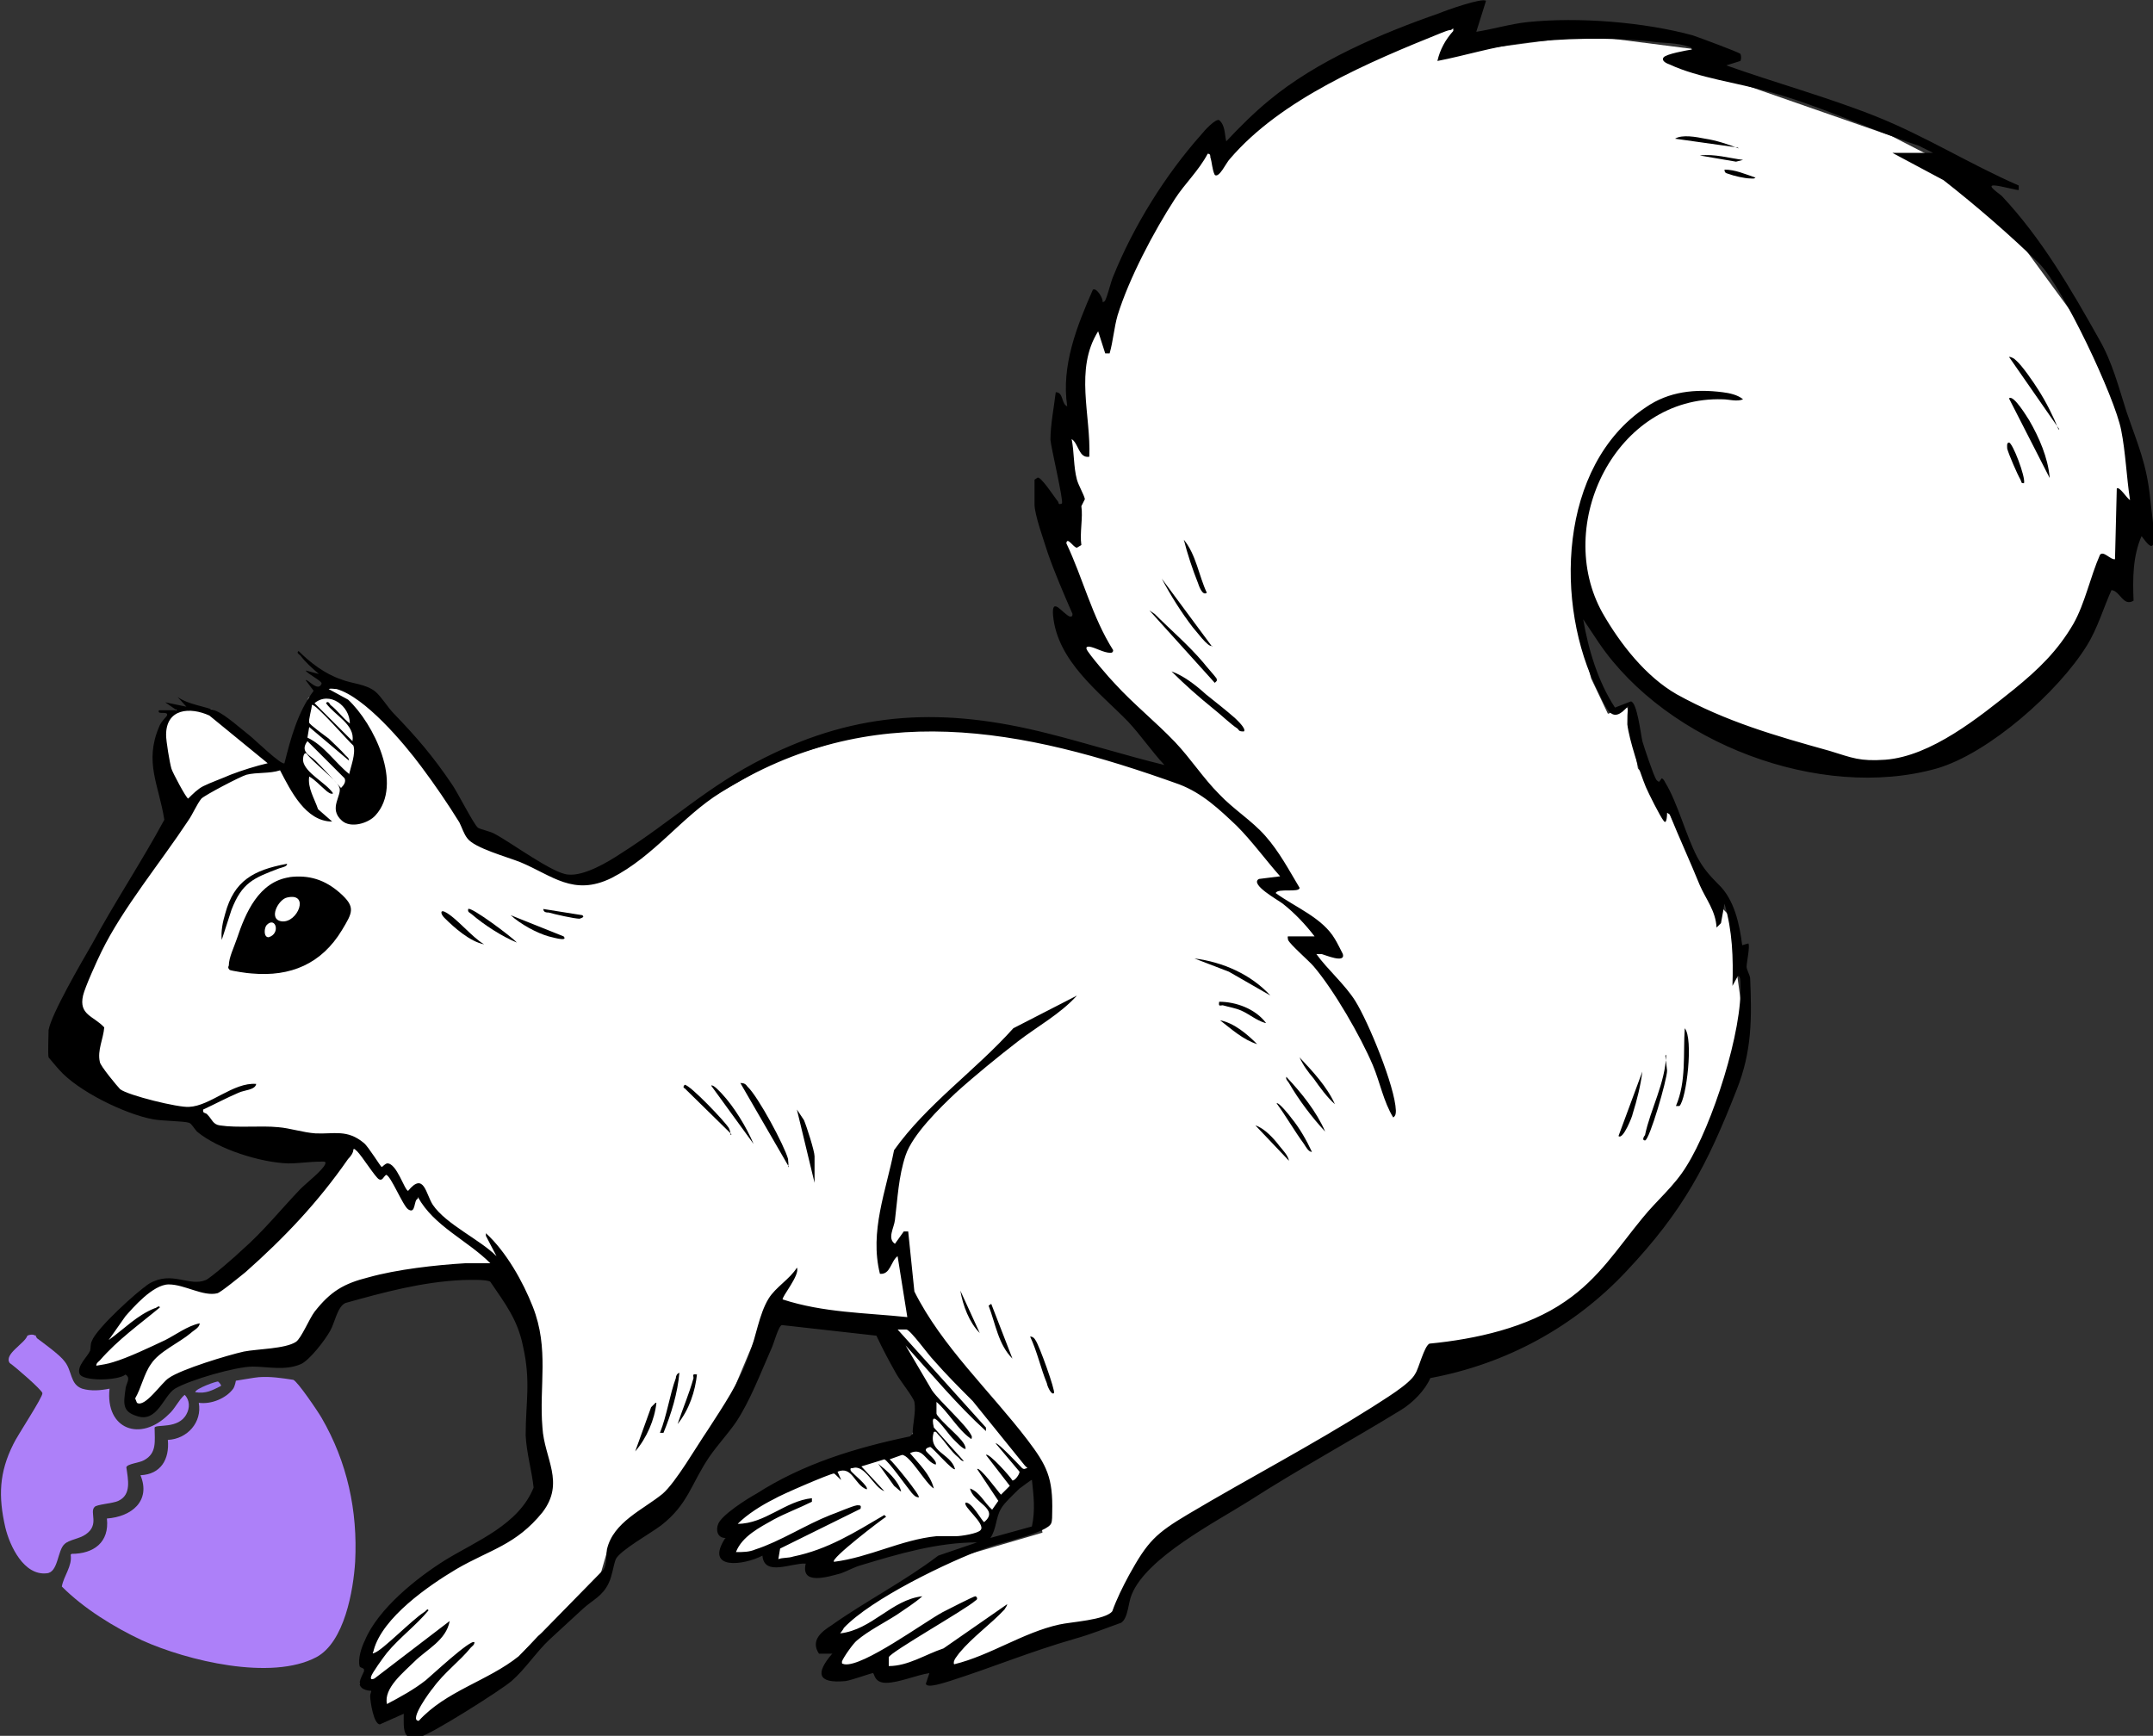 <?xml version="1.0" encoding="UTF-8"?>
<svg id="Layer_2" xmlns="http://www.w3.org/2000/svg" version="1.1" viewBox="0 0 243.7 196.5">
  <rect x="0" y="0" width="243.7" height="196.5" fill="#333333" stroke="none"/>
  <!-- Generator: Adobe Illustrator 29.6.1, SVG Export Plug-In . SVG Version: 2.1.1 Build 9)  -->
  <defs>
    <style>
      .st0 {
        fill: #9b78f1;
      }

      .st1 {
        fill: #fff;
      }

      .st2 {
        fill: #ad80f9;
      }
    </style>
  </defs>
  <g id="Layer_1-2">
    <g>
      <path class="st1" d="M7.5,118.1l.7-5,4.3-8.8,7.5-12.4-1.9-5.8.2-4.1,2-2,3.7.3,7.7,6.5h1l1.3-4.4.9-3.4,2.5-1.6,4,1.5,13.1,15.6,7.8,4.1,4.3,1.3,9.7-7.2,11.5-6.6,12.2-3.8,11.2-.3,23.7,6.3-5-5.9-8.8-10.2,2.4-1.3-4.9-11.9,2.8.2-1.8-11,2.2.9-.2-8.5,2.1-5.5,1.2,2.1,5.3-13,6.3-8.2,1.2,1.9,9.1-7.7,19.6-8.6-1.2,4.3,14.3-1.9,14.1,1.8-1.6,1.9,22.1,7.7,7.2,3.7-.3,1.5,7.5,6.6,6.9,9.4,4.9,11.5,1.6,10.3-2.2,8.1-2.2-.9-2.2,5.9-6.2,7.2-8,6.6-5.8,1.9-7.8.3-13-4-8.7-5.9-6.3-8-1.2-4v4l1.8,7.2,1.9,4,2.2-.7,1.2,6.9,2.5,2.8,5.2,11.1,2.6,2.7,1.5,10.9-1.6,9-5.6,11.2-6.9,9-9.1,6.5-11.6,4.3-3.7,4.1-14.6,8.6-13.4,7.8-3.4,5.2-.8,3-3.6,1.6-11.1,3.7-5.4,1.6-.2-1.6-4.9,1.7-2.2-1.3-5,1.2.3-2.3-.5-1.8,1.6-2.3,10.2-6.6,12.3-3.6-1.2-7-2.3,2-3.7,5.1-5.3,1.2-9.8,2.4-3.2.7-.2-1.6-2.2.2-3.2.4-.5-1.2-4.3.9v-3c0,0-.2-1.6-.2-1.6l5.9-3.3,15.4-6.1,1.2-4.2-4.6-8.3-11.8-1-1.6.2-3.9,9.3-3.7,5.7-4.6,7.6-1.9,1.1-3.4,2-1.5,5.2-6.5,5-4,4.4-6.6,4.6-4,1.6-.5-1.2v-2.1l-3.3,1.6v-3.3c0,0-1.8-.2-1.8-.2l.8-2.1-.6-1.1,1.6-3.5s4.7-5,4.9-5.1,12.5-7.8,12.5-7.8l2-3.4-2-3.7.2-7.7-1-7.8-3.4-4.4-9.5.7-9.5,3.1-2.9,4.9-6.2.9-5.5,1.7-3.1,1.1-2.6,2.9-1.1.3-1-.8,1.1-4.3-3.4.7-2.5-.2.7-1.7,1.2-2.5,5-5.1,2.4-.7,4.5.9,8.1-7.7,6.6-6.9-.3-1.4-9.4-.5-3.1-.8-2.7-1-1.5-1.5-3.3-.2-6.9-2.3-3.8-5.5h0Z"/>
      <g>
        <path d="M117.4,54.1c.3-.4,2.1,2.4,2.3,2.6.2.2,0,.5.5.3.2-.3-1.2-6.2-1.3-7.2,0-1.7.4-3.7.6-5.4.9,0,.6,1.3,1.3,1.6-.7-4.6,1.1-9.1,2.9-13.2.4-.3,1.2,1,1.1,1.4,0,0,.2,0,.3-.2.3-.6.6-2,.9-2.7,2.3-5.7,5.9-11.5,10-16.1.3-.4,1.6-1.8,2-1.6.7.6.6,1.6.8,2.4,1.5-1.6,3.1-3.2,4.8-4.6,5.4-4.5,12.7-7.6,19.3-9.9.7-.3,4.9-1.8,5.3-1.4l-1.1,3.5c1.9-.3,3.9-.9,5.8-1.1,5.8-.6,13.2,0,18.7,1.5.6.2,5.2,1.9,5.4,2.1.1.2.1.6,0,.8l-1.6.5c5.6,2,11.5,3.6,17,5.8s10.6,5.4,16.1,7.8v.5c0,.1-2.2-.5-2.7-.5-1.1-.1.5.9.8,1.2,4.5,4.8,7.8,10.5,11,16.2,1.5,2.6,2.2,5.4,3.1,8.2,1.3,3.8,2.3,5.9,2.7,10,.1,1.1.5,3.6.4,4.6-.1,1.6-1.3-.5-1.4-.5-1,2.3-1,4.8-.9,7.3-1.2.7-1.5-1.1-2.5-1.2-.9,2-1.6,4.4-2.8,6.3-3.2,5.2-11.1,12.2-17,13.9-13.2,3.7-30.5-2.9-38.2-14.2l-1.8-2.7c.6,3.5,1.7,7.1,3.6,10l1.8-.7c.7.1,1.1,3.6,1.3,4.5.2.7,1.3,4,1.6,4.4,0,0,.2.2.3.2l.3-.4c.2.1.3.3.4.5,1.4,2.3,2.3,5.9,3.6,8.4.7,1.3,1.4,2.1,2.4,3.1,1.8,1.7,2.4,4.5,2.7,6.9l.7-.2c.2.3-.2,2.2-.2,2.6,0,.4.3.8.4,1.3.2,4.6.2,8.3-1.5,12.6-3.4,8.7-6.1,13.8-12.5,20.6-5.9,6.3-13.6,10.5-22.2,12.1-.6,1.4-2,2.8-3.3,3.6-5.7,3.5-11.6,6.7-17.2,10.3-3.8,2.4-11.6,6.4-13.3,10.6-.4.9-.4,2.7-1.2,3.2-1.7.6-3.4,1.3-5.2,1.8-5.2,1.5-9.2,3.2-14.2,4.8-.4.1-2.6.9-2.7.3l.4-1.2c-1.4.2-3.5,1.1-4.9,1.1s-1.3-1.1-1.5-1.1c-.2,0-2.4.8-3.1.9-3.2.3-3.4-.9-1.5-3.1h-1.5c-1-1.5.3-2.5,1.4-3.2,3.8-2.7,8.3-5,12.1-7.9l4.4-1.5c-4.5,0-8.9,1.3-13.2,2.6-.7.2-1.4.6-2.2.9-1.5.4-4.6,1.4-4-1.1-1.6-.1-4.7,1.5-4.9-.9-2.1,1.1-6.6,1.7-4.2-2-.9,0-1.1-.9-.8-1.6.4-1,3.2-2.8,4.3-3.4,5.3-3.4,11.2-5.2,17.4-6.5l.3-.3c0-1.1.4-2.5.2-3.6-.1-.5-1.6-2.4-2-3.1-.8-1.4-1.6-2.9-2.3-4.4l-10.7-1.2c-.4.1-.9,2.1-1.2,2.7-1.2,2.7-2.4,5.9-4,8.3-.9,1.3-2.1,2.6-3,3.9-2.1,3.1-2.4,5.4-5.5,7.8-1.2.9-4.6,2.8-5.1,3.8-.3.8-.4,1.9-.8,2.7-.7,1.5-1.8,1.9-2.9,2.9-1.3,1.2-2.5,2.3-3.8,3.5-1.5,1.4-2.7,3.3-4.3,4.7-1.3,1.1-8.9,5.9-10.3,6.3-2.1.6-1.9-.9-1.9-2.6l-2.7,1.2c-.7,0-1.1-2.6-1.1-3.2,0-.3.2-.6.1-.6,0,0-1.2,0-1.3-.8,0-.6.6-1.4.5-1.6,0-.2-.5-.2-.5-.4-.2-.8.2-2.1.6-2.9,1.5-3.6,5.9-7.1,9.1-9.1,3.6-2.2,8.3-4,10-8.2-.2-1.9-.8-3.9-.9-5.9,0-3.8.6-6.1-.3-10.1-.6-3-2-4.8-3.7-7.3-.4-.3-2.5-.2-3.1-.2-4.6.2-9,1.4-13.3,2.6-.9.4-1.2,2.2-1.7,3.1-.6,1.1-2.3,3.3-3.3,3.8-1.8.8-3.8.3-5.5.3-1.9,0-7.1,1.5-8.8,2.5-1.3.8-2,3.9-4.3,3.1-1.7-.5-1.5-1.5-1.3-3,0-.6.7-1.3,0-1.7-.8.7-4.9.8-5.2-.1s.9-1.9,1.2-2.6c.1-.4,0-.7.2-1.1.5-1.4,5.1-5.6,6.5-6.5,2.6-1.5,4.5.4,6.4-.4.5-.2,3.5-2.8,4.1-3.4,2.4-2.1,4.4-4.6,6.6-6.9.7-.7,2.5-2.1,2.8-2.8.2-.4-.3-.3-.5-.3-1.3,0-2.4.2-3.7.2-3.1-.1-7.9-1.6-10.3-3.6-.3-.3-.6-.9-.9-1-.6-.2-3.1-.2-4.1-.4-3.2-.6-8.5-3.2-10.6-5.6-.2-.2-1.1-1.3-1.2-1.4-.1-.4,0-2.6,0-3.1.3-1.8,3.8-7.8,4.9-9.7,2.6-4.8,5.6-9.3,8.2-14.1-.6-3.9-2.3-6.5-.6-10.5.2-.6.8-1.1.9-1.3.2-.6-1.2,0-.9-.6h2l-1.3-.9,2.4.5-1-1.1c1.3.9,3,1,4.4,1.6,1,.4,2.9,2.1,3.8,2.8.4.3,3.6,3.4,3.9,3.1.7-2.8,1.5-5.8,3.3-8.2l-.9-1.2c.2-.2,1.4,1.4,1.8.4.1-.3-1.6-1.1-1.8-1.5l1.5.4c-.8-.7-1.5-1.3-2.1-2.1-.1-.1-.5-.3-.2-.5,1.3,1.3,3,2.6,4.8,3.2,1.2.5,2.8.5,3.9,1.4.7.6,1.4,1.8,2.1,2.5,2.6,2.7,4.4,4.8,6.5,7.9.6.8,2.5,4.6,3,5,.3.2,1.4.4,1.9.7,1.9,1,6.6,4.5,8.3,4.6,1.8.2,4.5-1.4,6-2.4,5.7-3.6,9.8-7.6,16.2-10.8,10.7-5.4,20.5-5.7,32-2.8,4.4,1.1,8.8,2.5,13.3,3.6-1.4-1.5-2.7-3.4-4.1-4.9-3.2-3.3-8-6.8-8.5-12-.2-2.3,1.1-.2,1.9.1.2,0,.3,0,.3-.3-1-2.3-2-4.6-2.8-6.9-.4-1.3-1.5-4.3-1.5-5.5v-2.8h0ZM122.4,57.3c.2,1.3-.2,3,0,4.4l-.5.3c-.4,0-1.1-1.3-1.2-.5,1.9,4,2.9,8.3,5.3,12.1q0,.3-.3.3c-.8,0-1.7-.6-2.4-.7-.2,0-.4,0-.3.3.2.5,2.6,3.3,3.2,3.9,2.1,2.3,4.6,4.3,6.8,6.6,1.8,1.9,3.2,4.1,5,5.9,1.6,1.7,3.7,3,5.2,4.7,1.6,1.8,2.7,3.9,3.9,5.9,0,.6-2.5,0-2.7.6,2.2,1.6,5.3,2.8,6.7,5.2.2.3.8,1.5.9,1.7.3,1.1-2,.1-2.4,0-.1,0-.6,0-.6,0,1.3,1.8,3.2,3.4,4.4,5.3,1.5,2.4,4.5,9.7,4.6,12.4,0,.3,0,.6-.3.8-1.1-1.8-1.5-4-2.3-5.9-1.4-3.3-4.4-8.5-6.7-11.2-.5-.6-2.7-2.5-2.9-3,0-.1-.1-.4,0-.4h3c-1-1.3-2.2-2.6-3.6-3.7-.5-.4-3.8-2.2-2.7-2.8l2.4-.3c-1.6-1.8-3.2-4-4.9-5.7-2-1.9-3.9-3.7-6.5-4.7-17.8-6.4-34.9-9.8-51.9.9-4.5,2.8-7.5,7.2-12.4,9.7-4.3,2.1-6.7-.3-10.3-1.8-1.5-.6-5.2-1.6-6-2.7-.4-.5-.6-1.2-.9-1.8-1.3-2.1-2.8-4.3-4.3-6.3-2-2.7-6.4-7.9-9.6-8.8-.3,0-.6-.1-.9,0l2.2,1.2c2.9,2.7,6.3,9.6,3.1,13.1-.8.9-2.8,1.5-3.8.6-1.6-1.4.1-2.9-.3-3.8-.3-.8-3.1-2.9-3.7-3.8-.4-.2-.4.7-.4.8.2,1.4,2.6,2.5,3.4,3.7-.2.2-.7-.2-.9-.4-.6-.5-1.1-1.1-1.8-1.5-.2,1.3.6,2.5,1,3.7l1.6,1.4c-3,0-4.7-3.5-5.9-5.8-1.2.4-2.6.2-3.8.5-.7.2-4.7,2.3-5.1,2.7-.5.6-1,1.8-1.5,2.5-3.1,4.7-7.4,9.9-9.8,14.8-.5,1-1.9,4.1-2.1,5-.5,2.2,1.2,2.3,2.4,3.6-.1,1.3-.8,2.6-.5,3.9,0,.4,2,2.8,2.3,3.1.9.7,6.6,2.1,7.8,2,2.4-.1,5-2.8,7.6-2.6-.1.7-1.4.7-2,1-1.4.6-2.7,1.3-4,1.9-.1.5.3.3.5.6.5.5.6,1.1,1.4,1.2,2,.3,4.6,0,6.6.2,1.3.1,2.8.6,4.2.7,2.1.1,3.6-.5,5.5,1.1.5.4,1.9,2.7,2,2.7s.3-.3.6-.4c1.1-.1,2,3.1,2.4,3.1,1.8-2.2,2,.4,2.8,1.6,1.5,2.2,5.3,3.9,7.2,5.8l-1.2-2.3v-.3c2.3,2.1,4.2,5.5,5.3,8.3,1.9,4.8.7,9,1.1,13.7.2,3.5,2.6,6.2,0,9.6-3,3.7-5.9,4.2-9.7,6.4-3.2,1.9-8.4,5.5-9.4,9.2,0,.2-.3.5.1.3.9-.3,4.2-3.7,5.6-4.6.2-.1.4-.5.5-.2-1.4,1.7-3.3,3.1-4.7,4.8-.4.5-1.7,2.3-1.8,2.7-.1.4.2.3.4.2l8.5-6.5c-.4,2.2-2.6,3.2-4,4.6-1.2,1.2-3.5,3-3.1,4.8,1.5-.8,3-1.6,4.4-2.7.5-.4,5.1-4.7,5.5-4.3,0,.3-.2.4-.4.6-1.3,1.6-3,2.8-4.3,4.6-.2.2-2.8,3.7-1.6,3.7,3.1-3.4,7.8-4.5,11.3-7.3l9.6-9.8c.4-.6.3-1.6.4-2.3.7-3.1,4.1-4.5,6.3-6.3,1.5-1.3,3.8-5.3,5.1-7.2,1.8-2.8,3.6-5.4,4.7-8.6.8-2,1.1-4.5,2.2-6.3.8-1.3,2.4-2.2,3.2-3.5.4.8-1.8,3.4-1.6,3.6,4.6,1.5,9.3,1.5,14.1,2l-1.1-6.9c-.8.6-.8,2.1-2,2-1.2-4.8.7-9.4,1.6-14,3.7-5.2,9.2-9,13.5-13.8l7.2-3.7c-1.9,2.1-4.5,3.5-6.7,5.2-2.2,1.7-4.9,3.9-7,5.8-1.8,1.7-4.9,4.7-5.7,7.1s-.9,4.9-1.2,7.3c-.1.9-.9,2.1,0,2.7l1-1.4h.5c0,0,.7,6.8.7,6.8,3.1,6.2,8.6,11.3,12.8,16.8,2.2,2.9,2.9,4.3,2.8,8.2,0,.3,0,1-.1,1.2-.3,1.1-6,2.3-7.3,2.8-4.4,1.6-13.1,5.8-16.2,9.1,0,.1-.4.6-.4.6,3.6-.4,5.8-3.8,9.3-4.2-.9.8-1.9,1.4-2.9,2.1-1.4.9-3.2,1.8-4.5,2.9-.4.3-1.6,2-1.7,2.4,0,.3,0,.2.3.3,2.1.3,8.9-4.7,11.1-5.9.4-.2,3.5-1.8,3.7-1.8.1,0,.4.3,0,.5-1.1,1-9.6,5.8-9.8,6.4,0,.3,0,.7,0,1,2.2,0,4.1-1.3,6.2-2l7.2-5c0,.2-.2.4-.3.6-1.6,1.7-3.6,3.1-5.1,4.9-.2.3-.8.9-.6,1.3,4.1-1,7.8-3.6,11.9-4.5,1.3-.3,5.2-.5,6-1.5.5-1.4,1.2-2.8,1.9-4.1,2.1-3.8,3-4.7,6.7-6.9,6.9-4.1,14-7.8,20.8-12.1,1.2-.8,4.3-2.6,4.9-3.8.4-.6,1-3.1,1.6-3.4,5.2-.5,11.1-1.8,15.4-4.8,3.8-2.6,5.9-6,8.7-9.4,1.7-2.1,3.6-3.6,5-5.9,2.9-4.6,6.4-15.4,6.1-20.7,0-.2,0-.9-.3-.8l-.6,1.1c.1-3.2,0-6.2-.9-9.3l-.4,2.2-.5.5c-.1-1.9-1.2-3.2-1.9-4.8-1.1-2.7-2.3-5.3-3.4-8l-.3-.2c0,0,0,1.5-.4.9-.4-.5-1.7-3.1-2-3.8-.7-1.7-1.9-5.4-2.1-7.1,0-.8,0-1.3.1-2.1-1.9,2.3-2.5.2-3.4-1.6-5-9.8-4.5-25.6,5.4-32.2,2.6-1.8,5.6-2.1,8.7-1.7.8.1,1.7.3,2.3.8-.7.3-1.6,0-2.3,0-12.1-.4-19.2,14.2-13.6,24.2,2,3.5,4.9,7.2,8.4,9.2,5.6,3.1,11.2,4.7,17.3,6.4,2.6.8,3.4,1.2,6.3,1,5.2-.4,10.6-4.8,14.6-8,2.7-2.2,4.9-4.3,6.7-7.4,1.3-2.3,1.9-5.3,3-7.8.4-.5,1.2.6,1.7.5l.2-8c.3-.3,1.2,1.2,1.5,1.3-.4-2.6-.5-5.4-1-7.9-.7-3.7-6.6-16.2-9.3-18.9-3.4-3.3-7.1-6.5-10.8-9.4l-5.8-3.1h4.6l-1.6-.8c-5.7-1.9-11.1-4.5-16.9-6.1-3.5-1-8.1-1.6-11.3-3.1-.3-.1-1-.4-.7-.8.3-.4,2.6-.8,3.2-.9,0-.2-.2-.3-.3-.3-1.4-.5-2.9-.4-4.3-.6-4.4-.5-10.3-.4-14.8.2-3.1.4-6.3,1.4-9.4,2,.3-1.3.9-2.4,1.8-3.4,0-.5,0-.2-.3-.1-.3,0-.7.2-1,.3-8.2,3.3-18.2,7.5-24,14.3-.4.4-1.2,2.2-1.7,1.8-.3-.6-.3-1.4-.5-2,0-.2,0-.4-.3-.4-1,1.9-2.6,3.4-3.7,5.1-2.4,3.7-5.2,9-6.5,13.2-.4,1.4-.5,2.9-.9,4.3h-.5l-.8-2.5c-2.7,4.3-.8,9.5-1,14.2-1.2.2-1.2-1.5-2-2,.3,1.5.2,3.1.6,4.6.2.7.8,1.7.9,2.2h0ZM39.6,81.9c0-2-2.3-3.7-4-2.3l4.3,4.3c.3-1.9-2-2.9-3-4.3.2-.3.4,0,.5.2.8.6,1.4,1.5,2.2,2.1ZM39.5,87.7c.2-.9.8-2.4.5-3.3-.5-.4-4.3-4.8-4.7-4.6,0,.4-.4,1.7-.3,2,0,.2,1.8,1.5,2.2,1.8.6.6,1.4,1.3,1.9,1.9.2.2.4.3.4.6l-4.5-3.8-.2,1.2c1.9.9,3.1,2.8,4.7,4.1h0ZM30.3,86.4l-6.6-5.4c-2.2-1-4.9-.8-4.9,2.2,0,.7.4,3.1.6,3.8.1.4,1.7,3.4,1.9,3.4.5-.5,1.1-1.1,1.7-1.4.8-.4,2.2-.9,3.1-1.3,1.3-.5,2.9-1,4.2-1.3h0ZM34.8,83.9c-.9,1.2.3,1.6.9,2.2,1,1,2,2.1,2.9,3.1.3-.3.6-.7.4-1.1,0,0-4.2-4.2-4.2-4.2ZM47.3,135.7c-.5.1-.2,1.8-1.1,1.2-.6-.4-2-3.9-2.5-3.9-.3.2-.4.7-.8.5s-1.9-2.6-2.5-3.2c-.2-.1-.2-.3-.4-.2,0,.4-.3.8-.6,1.1-3.4,4.9-7.2,8.9-11.6,12.8-.5.4-2.8,2.3-3.2,2.4-1.6.4-3.7-1-5.5-1s-4.1,2.7-4.9,3.6l-1.9,2.7c1.8-1.3,3.2-2.8,5.2-3.6.2,0,.5-.4.6-.1-2.4,2-4.7,3.6-6.8,6-.2.2-.4.3-.4.6.6-.1,1.3-.2,1.9-.4,1.7-.5,4.2-1.7,5.9-2.5,1.2-.6,2.5-1.6,3.9-1.9,0,.5-.7.8-1,1.1-1.3,1.1-3.6,2.1-4.5,3.5-.8,1.1-1.1,2.7-1.8,3.9l.2.5c.9.6,2.8-2.3,3.6-2.8,1.4-1,6.7-2.6,8.5-3,1.5-.3,4.7-.3,5.9-1.1.6-.4,1.5-2.6,2.1-3.4,1.8-2.3,3.3-3.2,6.1-3.9,3.2-.9,7.6-1.4,11-1.6.9,0,1.9,0,2.8,0-2.6-2.6-6.4-4.2-8.2-7.5h0ZM116,165.9l-5.9-7.3c-1.5-1.5-3-3-4.4-4.6-.6-.6-2.6-3.4-3.1-3.5-.3,0-.7,0-1,0l10,11.1v.4c-3.3-3-6.1-6.4-9.1-9.7l3,5.1c.9,1.3,4,4,4.5,5.2,0,.2,0,.4-.2.2-1.4-1-2.5-3-3.8-4.1,0,.4,0,.9,0,1.3s2.2,2.3,2.6,2.8c.3.3.7.8.7,1.2-.2.2-1.3-1-1.5-1.2-.6-.6-2.7-3.8-2.1-1.2l3.4,3.8c-.3,0-.4-.2-.6-.4-.9-.7-1.5-1.8-2.3-2.6-.2-.2-.2-.4-.5-.3-.7,2.3,1.9,2.4,2.4,4.2-.2.3-2.5-2.4-2.8-2.5,0,0-.6.1-.5.4,0,.2,1.4,1.2,1.1,1.6-1.2-.4-1.4-2-2.9-1.3,1,1.2,2.3,2.4,2.7,4-.9-.5-2.7-3.8-3.6-3.8l-1.4.5c.4.3,3.5,4.1,3.3,4.3-.4,0-.6-.3-.8-.5-.5-.6-2.7-3.7-3.1-3.8l-2.6.8,2.6,2.8c-1.2-.4-2.2-3.1-3.6-2.6-.2,0-.3,0-.2.3.2.3,2.1,1.8,1.8,2.1-1.4-.5-1.6-2.7-3.3-2l.4.9c0,.1-.6-.6-.8-.7-.4,0-6,2.4-6.8,2.9-1.4.7-3,1.7-4.1,2.8,3.1,0,5.4-2.6,8.4-2.9v.4c-1.4.7-3,1.3-4.3,2-1.6.9-3.6,1.9-4.3,3.7.8,0,1.5,0,2.2-.3,2.8-.9,5.7-2.8,8.5-3.9.6-.2,2.4-1,3-1.1.4,0,.5,0,.4.4l-9.1,4.5-.2,1.2c.5-.2,1.1-.1,1.7-.3,3.9-.8,6.9-2.7,10.3-4.7l.2.2c-.5.3-6.4,4.8-5.9,5.1,4-.5,7.6-2.5,11.6-2.9.6,0,1.4,0,2.2,0,.6,0,2.5-.3,2.8-.7.6-.7-2.1-2.7-1.7-3.1.7-.1,1.9,2.2,2.1,2.2,1.8-1.5-1.3-2.2-1.6-3.8,1.1.4,1.6,1.6,2.5,2.4l.7-1-2.4-3.6c.3-.3,2.4,2.6,2.7,2.9l1-1-2.7-3.5c.3-.3,2.8,2.5,3,2.9.3,0,.8-.7.8-1l-2.7-3.2c.2-.2,2.8,2.6,3,2.8.3.2.3,0,.6,0h0ZM116.9,167.5c-.1-.1-1.3.9-1.5,1-.5.5-1.8,1.7-2.1,2.3-.6,1-.5,2.3-1.2,3.3l4.7-1.3c.4-1.8.2-3.5,0-5.3h0Z"/>
        <path class="st2" d="M8.1,175.9c2.5,0,4.3-1.3,4-4,2.8-.2,5-2,3.8-4.9,2.3-.1,3.3-1.8,3.1-4,2.2-.1,3.9-2,3.5-4.2,1.4.2,3.1-.5,3.9-1.6.2-.3.3-.9.3-.9.1,0,2.3-.4,2.6-.4,1.3-.1,2.6.1,3.9.3.5.2,2.8,3.6,3.2,4.3,2.9,5,4.1,10.5,3.8,16.3-.2,3.2-1.2,9.1-4.4,10.8-5.1,2.7-14.6.4-19.7-1.9-3.2-1.5-6.6-3.6-9.1-6.1.2-1.2,1.2-2.3,1-3.6h0Z"/>
        <path class="st2" d="M4,151.1c0,0,.1.3.2.4.8.6,2.6,1.9,3.1,2.6.9,1.1.6,2.6,2,3.1,1,.3,2.1.2,3.1,0-.5,4.6,3.5,6.1,6.7,2.9.7-.6,1.1-1.6,1.8-2.2.6.6.6,1.5.2,2.2-.9,1.7-3.4,1.1-3.6,1.5,0,1.5.3,2.9-1.2,3.7-.5.3-1.9.4-2,.8.2,1.4.6,3.1-.9,3.8-.6.3-2.5.4-2.7.7-.6.6.6,2-1,3.1-.7.5-1.9.6-2.4,1.1-.8.7-.7,3.2-2,3.3-2.6.3-4.2-3.1-4.7-5.2-.8-3.5-.7-6.2.9-9.4.4-.9,3.4-5.4,3.3-5.8s-3.1-3-3.7-3.4c-.7-1,1.7-2.2,2-3.1.2-.1.6-.2.9,0h0Z"/>
        <path class="st0" d="M25,156.9c-1,.5-1.7.9-2.9.7,0-.4,2.5-1.3,2.6-1.2s.4.4.3.5Z"/>
        <path d="M32.7,99.3c2.3-.3,4.1.3,5.8,1.8,1.8,1.6,1.4,2.2.2,4.2-2.3,3.8-5.8,5.3-10.2,4.9-.4,0-2.3-.3-2.5-.4-.2-.2-.2-.3-.1-.5,0-.9.6-2.1.9-3,1-3,2.5-6.5,6-7h0ZM32.5,101.6c-1,.2-2.2,2.5-.6,2.7,1.8.2,3.2-3.3.6-2.7ZM30.2,104.7c-.3.3-.4,1.4.2,1.4,1.4-.4.8-2.4-.2-1.4Z"/>
        <path d="M89.3,132.1l-5.5-9.5c.4,0,.6.1.8.4,1.2,1.1,4.2,6.7,4.6,8.2,0,.3.1.6,0,.9h0Z"/>
        <path d="M140.8,82.8c-.4,0-.5,0-.7-.3-.9-.6-1.9-1.6-2.8-2.3-1.6-1.3-3.2-2.7-4.7-4.2,1.4.5,2.8,1.6,3.9,2.6,1,.8,2.4,1.9,3.3,2.7.2.2,1.3,1.2,1,1.5h0Z"/>
        <path d="M232,54.1l-4.6-9c.5-.5,2.1,2.2,2.3,2.5,1.1,1.9,2.1,4.2,2.3,6.4h0Z"/>
        <path d="M130.1,69.1l.6.4c1.8,1.8,3.8,3.5,5.5,5.5.3.4,1.3,1.5,1.5,1.8.1.3,0,.3-.2.5l-7.4-8.2h0Z"/>
        <path d="M233.1,48.6l-5.7-8.2c.3,0,.6.2.8.4.7.6,2,2.5,2.5,3.3.9,1.4,1.7,3,2.3,4.5h0Z"/>
        <path d="M32.5,97.8c0,.3-.6.4-.9.5-2.9,1.1-4.2,1.6-5.4,4.7l-1.1,3.4c-.1-1,.1-2,.4-3,1-3.7,3.2-4.9,6.9-5.6h0Z"/>
        <path d="M188.5,119.5l.2,1.7c0,1-2,7.9-2.5,7.9-.4,0-.1-.5,0-.6.6-2.9,2.3-5.9,2.4-9.1h0Z"/>
        <path d="M137.2,73.1c-.4.3-1.9-1.8-2.2-2.1-1.3-1.7-2.5-3.6-3.5-5.5l5.7,7.7h0Z"/>
        <path d="M82.8,128.4l-5.3-5.2c-.3-.1,0-.4,0-.4.6,0,4.6,4.2,5,4.9.1.2.2.5.2.8h0Z"/>
        <path d="M92.2,133.9l-2-8.3.8,1.2c.3.7,1.2,3.5,1.2,4.1v3Z"/>
        <path d="M143.8,112.7l-4.7-2.7-3.9-1.5c3.2.4,6.4,1.8,8.6,4.2h0Z"/>
        <path d="M190.1,125.2h-.4c1.2-2.8.8-5.9,1-8.8,1,1.2.2,8-.6,8.8Z"/>
        <path d="M85.3,129.5l-4.8-6.6c.2-.2,1,.7,1.2.9,1.4,1.5,2.8,3.8,3.6,5.7Z"/>
        <path d="M183.2,128.6l2.7-7.3c-.2,1.6-.6,3.2-1.1,4.8,0,.2-1.1,3-1.6,2.5Z"/>
        <path d="M119.3,157.7c-.3.3-.8-.9-.8-1.1-.7-1.7-1.1-3.6-1.9-5.3.3,0,.5.2.6.4.4.5,2.3,5.8,2.1,6h0Z"/>
        <path d="M54.8,106.9c-1.6-.3-3.4-1.9-4.5-3-.4-.4-.5-.9,0-.7,1.3.6,3.1,2.9,4.5,3.7Z"/>
        <path d="M136.6,67.1c-.5.4-.9-.8-1-1.1-.6-1.5-1.2-3.3-1.6-4.9,1.4,1.7,1.7,4.1,2.6,6h0Z"/>
        <path d="M150,128.1c-1.5-1.6-3-3.6-4.1-5.5-.1-.2-.4-.4-.3-.7,1.7,1.8,3.4,3.9,4.4,6.2h0Z"/>
        <path d="M58.5,106.7c-1.7-.7-3.7-2-5.1-3.2-.2-.2-.5-.2-.4-.6.3-.3,5,3.2,5.5,3.8h0Z"/>
        <path d="M63.8,106c.6.7-1.6,0-1.7,0-1.4-.4-3.2-1.4-4.3-2.4l6,2.4h0Z"/>
        <path d="M75.1,162.2h-.4c.8-2,1.1-4.3,1.8-6.2,0-.2.1-.5.4-.6-.2,2.3-.9,4.6-1.8,6.8Z"/>
        <path d="M229.2,54.7c-.5,0-.3,0-.5-.4-.4-.7-1.3-2.8-1.5-3.5,0-.2-.1-.7.2-.7.4,0,1.9,3.9,1.7,4.6h0Z"/>
        <path d="M112.2,147.6l2.4,6.2c-1.6-1.6-1.9-3.9-2.7-6l.3-.2Z"/>
        <path d="M196.7,16.7l-7.1-1c.8-.5,2.4-.2,3.4,0,1.3.2,2.5.6,3.8,1.1h0Z"/>
        <path d="M148.5,130.4c-.4,0-.7-.6-.9-.9-1.1-1.5-2-3.1-3.1-4.6.2-.2,1.5,1.4,1.7,1.7.9,1.1,1.7,2.5,2.3,3.8h0Z"/>
        <path d="M74.3,158.8c-.2,1.9-1.1,4-2.4,5.5l1.8-5,.5-.5h0Z"/>
        <path d="M143.2,115.8c-1-.3-1.8-1-2.7-1.4-.7-.3-1.4-.4-2.1-.6-.3,0-.5.2-.4-.4,1.9,0,4.1.8,5.3,2.4Z"/>
        <path d="M151.1,125c-.9-.8-1.7-1.9-2.4-2.9-.6-.7-1.2-1.5-1.6-2.4,1.5,1.6,3.1,3.3,4,5.3h0Z"/>
        <path d="M78.9,155.5c-.2,2-.9,4.1-2.2,5.7.6-1.8,1.3-3.4,1.8-5.2,0-.3-.2-.5.4-.4Z"/>
        <path d="M145.9,131.4l-3.8-4c1,.3,2.1,1.5,2.7,2.3.4.5,1,1.1,1.1,1.7h0Z"/>
        <path d="M142.3,118.2c-1.6-.5-2.9-1.7-4.2-2.7,1.6.3,3.1,1.6,4.2,2.7Z"/>
        <path d="M110.9,150.9c-1.2-1.2-1.9-3.1-2.2-4.8l2.2,4.8Z"/>
        <path d="M65.9,103.6c.3.2,0,.3-.3.4-.6,0-2.8-.5-3.5-.7-.2,0-.6,0-.6-.4,0,0,4.4.7,4.4.7Z"/>
        <path d="M198.7,20c0,.3-.4.2-.6.2-.6,0-1.9-.3-2.4-.5-.3-.1-.5-.1-.5-.5,1.2,0,2.3.5,3.5.9Z"/>
        <path d="M197.3,18.1l-.8.2-4.1-.7c1.7-.2,3.3.3,4.9.5h0Z"/>
        <path d="M101.9,168.8l-.7-.6-1.8-2.5c1,.8,2.2,1.8,2.6,3.1Z"/>
      </g>
    </g>
  </g>
</svg>